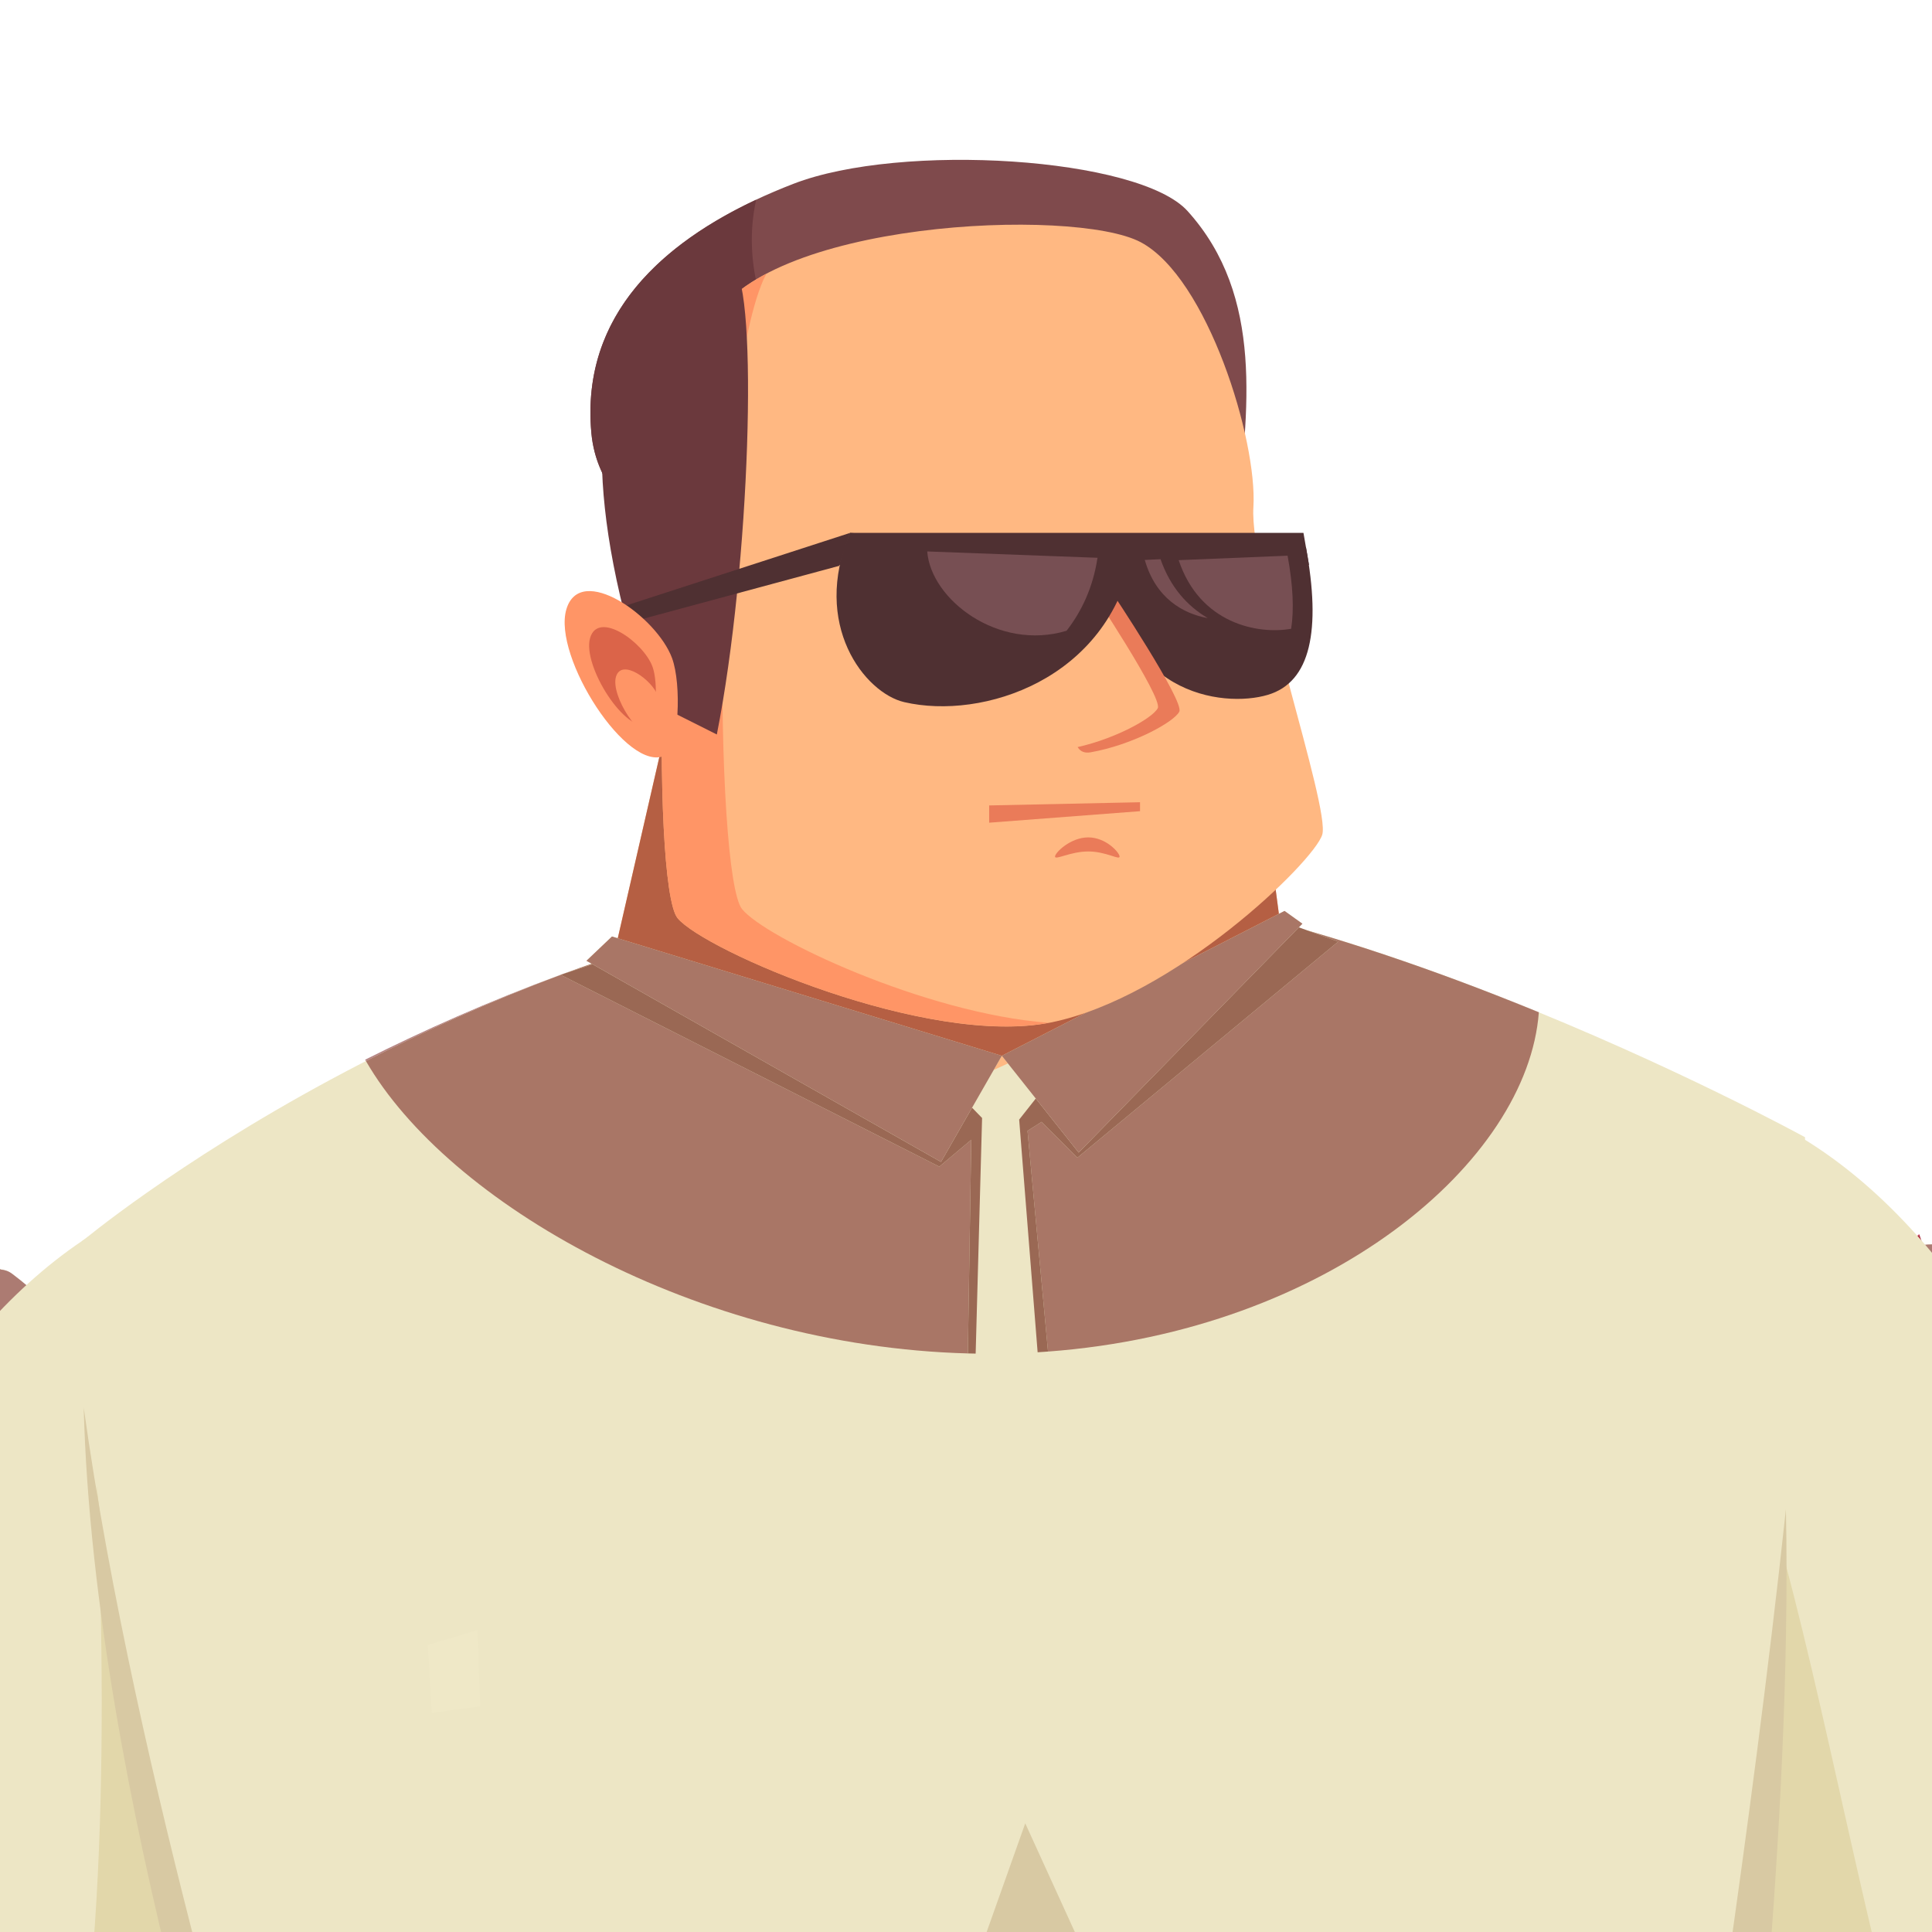 <svg width="278" height="278" viewBox="0 0 278 278" fill="none" xmlns="http://www.w3.org/2000/svg">
<rect x="0" y="0" width="278" height="278" fill="#333333" stroke="none"/>
<g clip-path="url(#clip0)">
<rect width="278" height="278" fill="white"/>
<path d="M37.827 331.839C41.302 288.477 39.396 211.54 1.758 183.295C-8.689 175.452 -25.957 237.542 -23.804 291.514C-21.651 345.485 37.827 331.839 37.827 331.839Z" fill="#F2EEDD"/>
<path d="M5.535 324.163C25.569 323.921 41.944 265.764 14.668 196.599C39.788 230.973 43.277 306.567 38.495 333.18C38.495 333.18 -21.81 349.766 -23.961 295.794C-24.148 291.112 -24.13 286.34 -23.956 281.532C-22.559 299.92 -3.313 324.27 5.535 324.163" fill="#E0D4B8"/>
<path d="M-10.885 198.193C-7.294 188.513 -3.468 182.619 -0.122 182.619C-0.06 182.619 0.002 182.622 0.064 182.626C0.083 182.643 0.102 182.66 0.118 182.676C0.679 182.726 1.231 182.897 1.758 183.294C3.41 184.535 4.969 185.897 6.488 187.315C0.924 190.267 -4.792 194.157 -10.885 198.193" fill="#AC7B72"/>
<path d="M273.67 180.098C273.632 179.986 273.594 179.875 273.556 179.765C274.402 179.026 275.262 178.294 276.156 177.572C276.163 177.593 276.17 177.615 276.18 177.636C275.811 177.935 275.445 178.235 275.086 178.534C275.438 178.774 275.792 179.01 276.149 179.245C275.414 179.397 274.668 179.642 273.912 179.984C273.832 180.022 273.751 180.06 273.67 180.098Z" fill="#F35983"/>
<path d="M273.912 179.984C297.771 169.18 310.766 255.533 307.828 269.626C304.204 287.027 275.089 324.158 271.564 331.794C268.04 339.428 229.868 362.331 224.582 347.061C219.297 331.794 242.789 194.08 273.912 179.984Z" fill="#F2EEDD"/>
<path d="M301.647 218.322C298.643 260.894 252.136 346.393 226.564 310.031C223.905 328.495 223.082 342.723 224.584 347.06C229.867 362.33 270.58 342.146 274.105 334.512C277.627 326.876 306.497 290.562 310.121 273.164C311.526 266.419 306.982 239.597 301.647 218.322" fill="#E0D4B8"/>
<path d="M276.149 179.245C275.792 179.009 275.438 178.774 275.086 178.534C275.445 178.235 275.811 177.935 276.18 177.636C276.346 178.135 276.515 178.639 276.686 179.15C276.507 179.176 276.329 179.207 276.149 179.245Z" fill="#AD2E43"/>
<path d="M288.939 186.365C284.447 184.276 280.165 181.89 276.148 179.245C276.329 179.207 276.507 179.176 276.686 179.15C277.128 179.083 277.563 179.053 277.995 179.053C282.007 179.053 285.662 181.807 288.939 186.365" fill="#AC7B72"/>
<path d="M318.435 333.876C322.487 275.636 302.046 187.556 257.44 162.659L240.241 267.822C240.241 267.822 259.995 358.191 272.035 365.273C283.366 371.934 316.835 356.879 318.435 333.876" fill="#EDE6C5"/>
<path d="M299.631 340.251C274.319 340.251 265.428 239.473 249.959 203.744L240.241 267.821C240.241 267.821 257.013 362.6 269.055 369.683C280.386 376.346 316.835 356.878 318.435 333.875C318.691 330.213 318.848 326.439 318.91 322.567C314.059 333.721 307.469 340.251 299.631 340.251Z" fill="#E2D7AA"/>
<path d="M-39.77 341.45C-45.98 286.801 -28.819 202.637 14.844 176.633L35.94 274.754C35.94 274.754 22.693 365.025 10.92 372.383C-0.157 379.306 -37.317 363.036 -39.77 341.45" fill="#EDE6C5"/>
<path d="M14.844 176.633C13.836 177.234 12.857 177.899 11.878 178.558C13.767 208.486 25.006 345.77 -17.171 345.77C-26.09 345.77 -34.736 343.949 -40.713 329.628C-40.509 333.687 -40.2 337.644 -39.77 341.449C-37.317 363.036 0.328 381.271 11.405 374.348C23.178 366.988 38.633 279.664 38.633 279.664L14.844 176.633Z" fill="#E2D7AA"/>
<path d="M11.878 178.558C10.449 232.111 37.295 325.938 37.295 325.938L141.947 321.952L147.244 317.886L156.163 323.668L250.898 318.609C250.898 318.609 259.731 175.034 259.731 163.64C259.731 163.64 184.663 122.371 137.032 126.963C65.315 133.874 11.878 178.558 11.878 178.558" fill="#EDE6C5"/>
<path d="M244.003 313.587L172.621 317.361L147.525 262.362L128.122 316.999L39.467 320.327C39.467 320.327 19.466 255.815 12.046 202.542C13.475 258.505 37.248 327.943 37.248 327.943L142.398 325.476L148.687 322.271L154.383 326.351L250.898 320.574C250.898 320.574 257.949 263.173 256.979 217.191C251.87 264.591 244.003 313.587 244.003 313.587Z" fill="#D8C9A3"/>
<path d="M88.065 138.613L96.906 100.079L182.339 118.745L184.449 134.772L142.771 154.065L88.065 138.613" fill="#FFB882"/>
<path d="M61.557 236.705L62.144 246.475L69.093 245.536L68.718 234.552L61.557 236.705Z" fill="#EFE8C7"/>
<path d="M135.404 167.193L144.155 151.916L88.061 134.75L84.382 138.249L135.404 167.193" fill="#EDE6C5"/>
<path d="M155.213 165.843L144.155 151.917L184.834 131.074L187.408 132.914L155.213 165.843Z" fill="#EDE6C5"/>
<path d="M52.655 152.675C52.619 152.611 52.581 152.545 52.545 152.48C60.899 148.291 70.334 144.07 80.665 140.265L80.691 140.277C70.398 144.12 60.989 148.402 52.655 152.675V152.675ZM80.665 140.265L80.679 140.26C81.611 139.916 82.554 139.58 83.502 139.245C82.718 139.528 81.943 139.811 81.169 140.099L80.665 140.265" fill="#B58383"/>
<path d="M139.268 194.748C100.172 193.695 64.421 173.08 52.655 152.675C60.989 148.402 70.398 144.12 80.691 140.277L135.159 167.869L139.758 164.004L139.268 194.748V194.748ZM81.169 140.099C81.943 139.811 82.718 139.528 83.502 139.245C84.044 139.055 84.588 138.865 85.133 138.675L85.263 138.749L81.169 140.099" fill="#A97666"/>
<path d="M140.39 194.773C140.017 194.766 139.641 194.757 139.268 194.747L139.758 164.004L135.159 167.868L80.691 140.277L80.665 140.265L81.169 140.098L85.263 138.748L135.404 167.193L139.874 159.389L141.315 160.872L140.39 194.773Z" fill="#9A6854"/>
<path d="M221.426 145.664C217.664 144.121 213.728 142.572 209.674 141.06C213.731 142.567 217.664 144.112 221.426 145.65C221.426 145.654 221.426 145.659 221.426 145.664ZM188.028 133.848C188.019 133.843 188.009 133.84 188 133.838L186.895 133.439L188.028 133.848Z" fill="#B58383"/>
<path d="M150.802 194.479L147.852 162.718L149.877 161.43L155.03 166.58L192.558 135.49L188 133.838C188.009 133.841 188.019 133.843 188.028 133.848L188.24 133.924C195.569 136.056 202.796 138.506 209.674 141.061C213.728 142.572 217.664 144.122 221.426 145.664C219.822 167.148 191.232 191.47 150.802 194.479" fill="#A97666"/>
<path d="M149.307 194.581L146.65 161.102L149.041 158.072L155.213 165.843L186.895 133.439L188 133.838L192.558 135.49L155.03 166.58L149.877 161.43L147.853 162.718L150.802 194.478C150.305 194.516 149.806 194.55 149.307 194.581" fill="#9A6854"/>
<path d="M88.892 135.008V135.005L96.526 101.729L88.892 135.008V135.008ZM184.019 131.491L182.339 118.745L184.019 131.491ZM182.339 118.745L100.585 100.885L100.588 100.883L182.339 118.745" fill="#B58383"/>
<path d="M144.15 151.917L88.892 135.008L96.526 101.729C97.859 101.429 99.212 101.149 100.585 100.885L182.339 118.745L184.019 131.49L144.157 151.915L144.15 151.917Z" fill="#B55F43"/>
<path d="M135.404 167.193L85.263 138.748L85.133 138.674L84.382 138.249L88.061 134.75L88.892 135.007L144.15 151.916H144.155L139.874 159.388L135.404 167.193" fill="#A97666"/>
<path d="M155.213 165.843L149.041 158.072L144.155 151.917L144.157 151.914L184.019 131.49L184.834 131.074L187.408 132.914L186.895 133.439L155.213 165.843" fill="#A97666"/>
<path d="M85.09 62.271C83.326 42.743 99.373 32.172 114.167 26.449C129.679 20.446 163.875 22.613 170.879 30.366C182.001 42.671 179.532 59.295 177.971 74.505C176.412 89.715 88.018 94.692 85.09 62.271" fill="#7F4A4C"/>
<path d="M144.048 75.226C119.933 66.822 104.856 46.517 108.808 28.736C95.77 34.848 83.538 45.091 85.09 62.271C87.792 92.211 163.326 90.251 176.11 77.797C166.466 79.805 155.22 79.121 144.048 75.226Z" fill="#6B393D"/>
<path d="M102.203 46.761C94.356 63.112 93.638 127.441 97.5 132.115C101.362 136.79 133.524 150.726 151.234 147.123C168.947 143.523 189.06 124.011 190.26 120.107C191.46 116.207 179.753 82.583 180.354 72.977C180.953 63.371 173.747 39.957 164.141 34.852C154.538 29.75 109.409 31.753 102.203 46.761" fill="#FFB882"/>
<path d="M106.769 130.801C102.817 125.844 102.303 57.615 109.839 40.276C109.972 39.969 110.146 39.674 110.308 39.377C106.517 41.366 103.62 43.809 102.203 46.761C94.356 63.112 93.638 127.441 97.5 132.115C101.338 136.759 133.096 150.529 150.875 147.173C133.075 145.833 110.06 134.932 106.769 130.801" fill="#FF9566"/>
<path d="M103.147 105.686C107.95 81.369 109.141 41.654 105.54 38.351C101.937 35.047 73.785 42.358 93.598 100.895L103.147 105.686Z" fill="#6B393D"/>
<path d="M122.316 76.68H187.558L188.359 81.284H120.717L122.316 76.68Z" fill="#4F3032"/>
<path d="M85.893 88.489L122.316 76.68L120.75 81.421L87.314 90.45L85.893 88.489" fill="#4F3032"/>
<path d="M187.914 78.724C190.11 90.688 188.61 98.133 182.441 99.98C175.932 101.933 160.363 99.894 159.662 79.881L187.914 78.724Z" fill="#4F3032"/>
<path d="M156.938 108.25C162.967 107.178 168.947 103.896 169.695 102.397C170.446 100.895 159.94 85.136 159.94 85.136C159.94 85.136 150.184 109.45 156.938 108.25" fill="#EA7B59"/>
<path d="M96.702 94.692C94.501 88.724 83.49 80.882 81.492 87.688C79.488 94.492 90.33 111.385 95.699 108.699C97.7 107.701 98.102 98.494 96.702 94.692Z" fill="#FF9566"/>
<path d="M153.837 107.749C159.866 106.679 165.843 103.397 166.594 101.895C167.345 100.393 156.838 84.634 156.838 84.634C156.838 84.634 147.082 108.951 153.837 107.749" fill="#FFB882"/>
<path d="M122.316 76.68C116.712 89.887 124.441 99.709 130.107 101.03C141.414 103.661 159.491 97.743 162.944 79.881L122.316 76.68" fill="#4F3032"/>
<path d="M93.886 95.921C92.588 92.404 86.095 87.779 84.914 91.79C83.733 95.805 90.128 105.769 93.294 104.187C94.475 103.595 94.713 98.167 93.886 95.921" fill="#DB6449"/>
<path d="M94.694 100.172C93.819 97.793 89.43 94.666 88.633 97.378C87.835 100.089 92.155 106.822 94.297 105.753C95.093 105.356 95.254 101.684 94.694 100.172" fill="#FF9566"/>
<path d="M164.042 116.723L142.334 118.379V115.896L164.042 115.435V116.723Z" fill="#EA7B59"/>
<path d="M161.099 123.253C161.099 122.695 159.158 120.494 156.593 120.494C154.027 120.494 151.809 122.695 151.809 123.253C151.809 123.814 154.027 122.519 156.593 122.519C159.158 122.519 161.099 123.814 161.099 123.253Z" fill="#EA7B59"/>
<path d="M169.603 80.602C172.654 89.751 181.008 91.325 185.787 90.476C186.22 87.703 186.053 84.207 185.274 79.96L169.603 80.602Z" fill="#774F53"/>
<path d="M166.993 80.464L164.728 80.571C166.287 86.065 170.235 88.314 173.793 88.943C170.924 87.256 168.431 84.585 166.993 80.464" fill="#774F53"/>
<path d="M153.468 90.763C155.662 87.95 157.287 84.48 157.922 80.261L133.422 79.349C133.933 86.246 143.622 93.727 153.468 90.763" fill="#774F53"/>
</g>
<defs>
<clipPath id="clip0">
<rect width="278" height="278" fill="white"/>
</clipPath>
</defs>
</svg>
